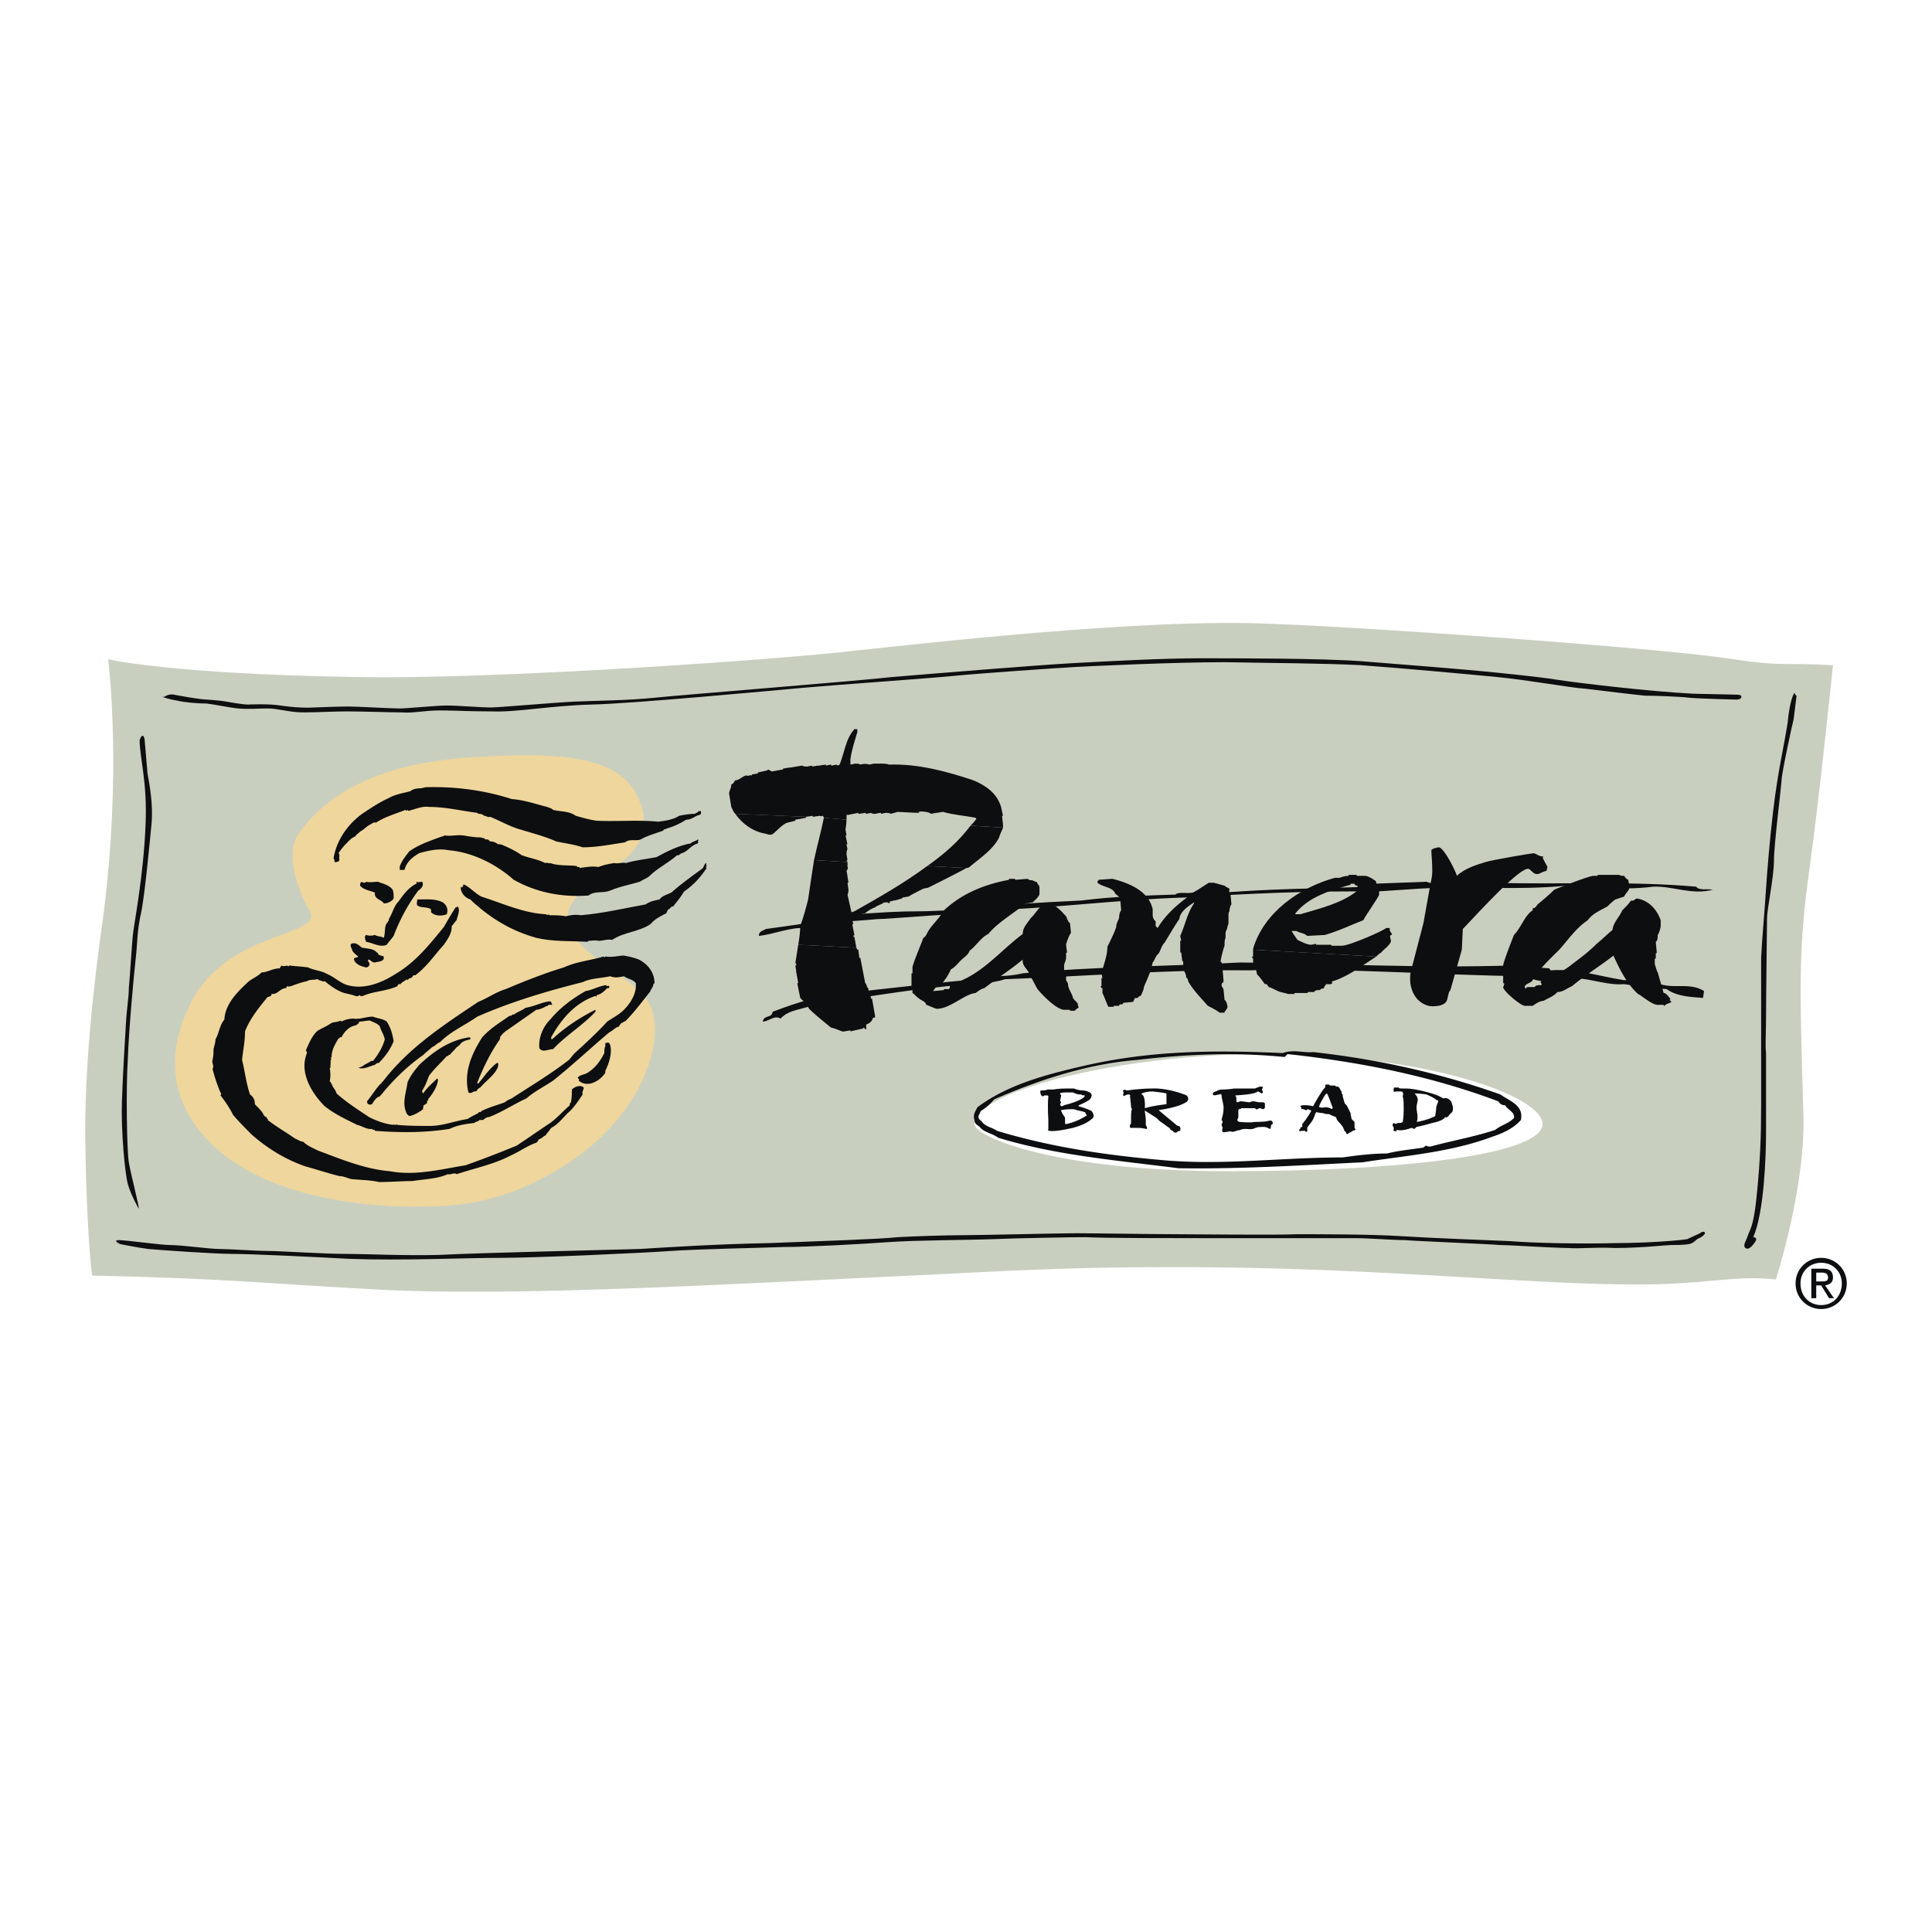 <svg xmlns="http://www.w3.org/2000/svg" width="2500" height="2500" viewBox="0 0 192.756 192.756"><g fill-rule="evenodd" clip-rule="evenodd"><path fill="#fff" d="M0 0h192.756v192.756H0V0z"/><path d="M10.788 65.774s6.188 1.473 24.556 1.768c13.751.295 42.924-1.768 50.192-2.652 5.697-.589 28.485-3.242 41.254-2.652 8.939.294 38.209 2.357 45.479 3.438 5.795.884 5.303.393 10.607.688 0 0-1.277 12.573-2.357 20.431-1.08 7.76-.982 11.395-.59 24.555.197 7.172-2.75 16.307-2.75 16.307-4.223-.492-7.072.59-14.832.49-13.85-.098-32.807-2.652-61.389-1.375-28.781 1.375-49.604 2.652-63.65 1.867-11.001-.59-14.636-1.082-28.092-1.375-.098 0-.589-5.305-.688-12.475-.197-7.465.786-16.404 1.669-22.592 2.065-15.127.591-26.423.591-26.423z" fill="#c9cfbf"/><path d="M174.43 123.137c.295-.688.59-1.178.885-4.32.295-3.145.393-5.305.393-8.547v-6.482-8.25c.098-1.965.393-5.206.49-6.876.098-1.571.393-5.107.688-7.563.492-4.224 1.08-6.482 1.475-9.036.098-1.179.393-2.652.688-2.947 0 0 0 .196.195.294 0 0-.195 1.571-.295 2.357-.195.786-.982 4.42-1.178 5.795-.098 1.473-.785 6.679-.785 8.349 0 1.572-.689 4.813-.689 5.697 0 .884-.098 7.76-.098 9.725 0 2.062-.098 2.848 0 3.732v7.857c0 2.455-.195 8.055-1.277 10.51 0 0 .59 0 .1.59 0 0-.492.785-.885.49-.297-.293.095-.686.293-1.375zM16.977 124.219c1.179 0 3.929.393 4.911.393.983 0 3.635.195 4.813.195s5.599.295 7.76.295c2.062 0 5.991.197 9.429.1 3.438-.197 16.698-.492 19.939-.59 3.144-.197 7.858-.492 12.966-.59 5.009-.195 11.099-.393 12.769-.59 1.768-.098 4.911-.195 6.385-.195 1.571 0 9.92-.197 11.395-.197 1.57 0 7.955.098 9.822.098 1.768 0 10.215.1 12.277 0 2.062 0 7.367 0 10.412.197s8.545.393 10.805.492c2.258.195 7.268.293 10.607.195 3.34 0 6.58-.295 7.072-.393.393-.197 1.08-.492 1.277-.59.195-.197.49-.197.49 0 0 .098-.295.393-.59.492-.293.098-.49.49-.98.588-.492.1-1.572.1-1.867.1-.393 0-2.947.293-5.5.293-2.455-.098-3.438.1-4.715 0-1.375 0-5.795-.293-6.777-.293-1.08-.1-8.35-.393-9.527-.492-1.18 0-3.537-.195-4.912-.195h-15.322c-2.357 0-10.02 0-11.592-.1-1.57 0-6.875.1-9.232.197-2.456.098-7.662.098-10.412.295-2.652.195-8.055.49-10.51.49-2.456.098-8.349.197-11.197.393-2.75.197-13.359.688-16.993.688-3.635 0-9.823.295-15.127.1-3.634-.197-9.822-.492-11.688-.492-1.768 0-7.367-.393-8.349-.49-.884-.1-2.848-.492-2.848-.492s-.786-.393-.099-.393 4.223.491 5.108.491zM13.932 73.829s.294-.884.491-.098c0 0 .196 2.357.295 3.438.196 1.08.589 3.143.393 5.107-.196 1.965-.589 6.287-.982 8.546-.491 2.161-.393 3.143-.589 4.812-.196 1.768-.688 7.073-.786 10.02-.197 2.945-.098 9.135.098 10.312.196 1.18 1.081 4.52.982 4.617 0 0-.786-1.375-1.08-2.455-.295-1.082-.688-5.305-.589-8.252.098-2.947.294-5.893.393-7.66.099-1.77.295-2.652.295-3.635.098-.982.295-4.126.393-5.207.099-1.081 1.081-5.992 1.277-11.1.194-4.222-.591-6.677-.591-8.445zM16.092 69.507s.295.098.491-.099c0 0 .393-.196.786-.098 0 0 2.554.491 3.339.491 0 0 1.375.098 1.866.196 0 0 1.572.295 2.161.295 0 0 2.063-.099 3.242.098 0 0 1.866.295 3.34.196 0 0 2.455-.098 3.438-.098.884 0 4.224.197 5.107.197.786 0 3.634-.295 4.715-.295 1.08 0 3.536.196 4.321.196.884 0 6.385-.491 8.448-.589 2.161-.098 5.206-.098 8.054-.393 2.849-.294 20.234-1.669 23.672-2.062 3.536-.295 14.341-1.179 17.876-1.375 3.635-.197 9.037-.491 12.77-.491s12.18 0 16.109.294c3.83.295 9.822.786 11.885.982 2.062.196 5.992.589 7.76.884 1.865.294 9.33 1.179 13.457 1.375l4.42.098s.393 0 .393.197c0 .294-.49.294-.49.294s-4.027-.098-4.814-.197c-.785-.098-3.24-.196-4.322-.196-1.08-.098-4.223-.491-5.893-.688-1.572-.098-5.795-.884-8.938-1.179-3.045-.295-9.529-.884-13.555-1.179-4.027-.196-8.447-.196-13.557-.294-5.107 0-13.455.393-15.125.491-1.67.099-8.939.589-11.984.884-3.044.295-11.689.884-14.93 1.179s-16.895 1.571-21.02 1.67c-4.126.098-7.563.786-10.019.687-2.456 0-3.634-.098-5.206-.098-1.571 0-2.652.294-3.831.196-1.179 0-3.929-.099-5.402-.099s-2.947.099-4.42.099c-1.375 0-2.456-.393-3.536-.393-1.081 0-1.866.098-2.947 0-.982-.099-2.259-.393-3.143-.492-.786 0-2.161-.098-2.947-.294-.686-.095-1.571-.39-1.571-.39z" fill="#0c0e0f"/><path d="M125.906 105.162c16.6 0 27.994 4.225 27.994 6.975 0 3.045-13.85 4.715-31.334 4.715-17.385 0-25.34-3.438-25.34-4.715.001-3.34 14.93-6.975 28.68-6.975z" fill="#fff"/><path d="M149.678 109.189c-6.09-2.16-12.377-3.535-18.664-4.223-.98.098-1.963-.295-3.045.098-6.58-.295-13.062-.295-19.84 1.277-3.832.883-7.564 1.865-10.609 4.125-.195.393-.49.785-.293 1.277 0 .49.393.49.588.785.492.49 1.277.59 1.768.982 5.797 1.768 11.887 2.26 17.977 3.045 6.09.098 12.277-.295 18.367-.59 4.42-.688 8.742-.982 12.965-2.553 1.18-.395 2.162-.885 2.85-1.67.293-1.472-1.082-1.865-2.064-2.553zm1.375 2.358c-.59.59-1.277.688-1.867 1.18-2.062.688-4.322 1.08-6.482 1.668-.098 0-.295 0-.393-.098-.197.098-.197.098-.295.197-1.277.195-2.455.295-3.635.59-1.473 0-3.045.195-4.42.393-5.992 0-11.787.785-17.68.295-5.697-.492-11.297-1.277-16.797-2.947-.59-.393-1.178-.393-1.572-.982-.588-.393-.098-.688-.098-.982a5.18 5.18 0 0 0 1.375-1.178c4.52-1.965 9.332-3.537 14.242-3.93 5.01-.59 9.824-.785 14.734-.295l.295-.295c7.17.787 14.242 2.162 21.02 4.715.197.295.393.393.688.393.295.491.982.686.885 1.276z" fill="#0c0e0f"/><path d="M118.541 109.582c0-.295-.395-.393-.395-.393-1.865-.688-3.143-.59-3.143-.59-1.277 0-2.553.197-2.553.197-.492-.197-.395.098-.395.098.1.1 0 .295 0 .295 0 .295.197.098.197.098.197-.098.393-.098.393-.098.197.098.098.197.098.197 0 .098.1.785.1.982 0 .195.098.293.098.293-.098.1-.098.787-.098.885v.492c0 .098-.1.195-.1.195-.098.393.197.295.197.295h.59c.393 0 .785.098.785.098.295.1 0-.393 0-.393V111.643c0-.098-.098-.785-.098-.785 0-.098.098 0 .098 0l1.08.688c.1.098.295.295.295.295.295.197.688.49.688.49.098.1.295.197.295.197.098.197.295.295.295.295.098 0 .098.098.098.098.295.197.393 0 .393 0 .1-.098.295-.098.295-.098.098-.492-.195-.492-.195-.492-.1 0-.197-.098-.197-.098l-1.768-1.473c1.965-.295 2.553-.688 2.553-.688.492-.195.394-.49.394-.49zm-4.322.982s.098-1.178-.295-1.375c0 0-.098-.098 0-.098 0 0 .393-.197 1.08-.197 0 0 .982.1 1.375.197v1.08c0 .001-1.178.099-2.16.393zM109.111 111.35c0-.293-.197-.49-.197-.49-.295-.197-1.277-.49-1.277-.49-.098 0 0-.1 0-.1.492-.195.982-.49.982-.49.295-.197.295-.492.295-.492 0-.393-.785-.49-.785-.49-.59 0-.982-.197-.982-.197h-.787c-.785 0-1.275.1-1.275.1H104.495c-.098.098-.59.098-.59.098-.195 0-.098.197-.098.197v.098c0 .098.098.195.098.195.1.197.295 0 .295 0h.295c.098 0 .098.1.098.1-.098 1.08 0 2.258 0 2.258v.983c-.098.197.1.197.1.197.588.098 1.865-.197 1.865-.197 1.67-.295 2.357-.982 2.357-.982.196-.101.196-.298.196-.298zm-3.34-1.178l.098-.197s-.098-.098-.098-.195c0 0 .098-.393.098-.492 0 0 0-.098-.098-.098v-.098s0-.098.49-.098h.787s.393.195.588.195h.197l.195.098s.197-.098.197.1l-.098.098s-.393.393-1.965.785c0 0-.098.1-.295.1.002-.001-.096-.1-.096-.198zm2.553 1.178s-.688.492-1.865.787h-.1s-.098.098-.098-.098v-.395s0-.195-.098-.295c0 0-.098-.098-.197-.293 0 0 0-.1-.098-.197v-.098s.393-.1 1.08-.1c0 0 .295 0 .492.1 0 0 .49.098.785.195l.098.1v.098s.1 0 .1.098c.001 0 .001.098-.099.098zM122.076 108.699s.49 0 1.08-.1h2.063s.395-.195.59-.195c0 0 .197 0 .197.098s-.1.098-.1.197c0 .098.197.295 0 .393-.098 0-.293-.197-.393-.197-.195.1-.295.197-1.08.295 0 0-.885.098-1.178.098 0 0 0 .1.098.197v.393s0 .098.098.098.197-.098.295-.098c.295 0 .785.098.885.098.098 0 .195-.098.393-.098.195 0 .49.098.59.098h.393c.098 0 .195.1.195.1v.392c0 .097-.098.195-.195.195-.1 0-.197-.098-.295-.098-.197 0-.295.197-.393.098-.1-.098-.1-.098-.197-.098h-1.178c-.1 0-.1 0-.197.098 0 0-.098-.098-.098 0-.1 0-.1.1-.1.197V111.45c0 .098-.098.195-.098.295 0 .098.098.195.295.195 0 0 1.08.1 1.375 0 0 0 1.08 0 1.375-.098 0 0 .295-.098.393 0 0 0 .1.098.1.197 0 .195-.197.098-.197.393 0 .098 0 .195-.098.195-.1 0-.197-.195-.688-.195-.688 0-.688.098-.982.195-.492.1-.787-.098-1.277.1-.197.098-.197 0-.393.098-.295.098-.295.098-.393.098-.1 0-.197-.098-.492 0-.295 0-.393.098-.49 0-.1-.098 0-.295 0-.393 0-.197-.1-.098-.1-.295 0-.195.1-.098.1-.295 0-.195-.1-.098-.1-.195 0-.197.197-.492.197-1.277 0-.295-.197-.885-.197-1.18 0-.098-.098-.195-.195-.098-.197 0-.59.197-.688 0 0-.195.195-.295.295-.295.295-.098.195-.196.785-.196zM135.141 112.529v-.098-.492c-.1-.098-.197-.195-.295-.295 0-.098-.098-.393-.098-.588-.1-.197-.295-.59-.295-.59 0-.098-.295-.393-.295-.393l-.197-.688v-.198c-.098 0-.098-.098-.098-.098v-.098c0-.1-.098-.197-.098-.197l-.1-.197c-.098-.195-.195-.195-.295-.195-.195 0-.098-.1-.195-.1H132.88h-.098c-.1 0-.1 0-.197-.098H132.29l-.098.098c.098.1 0 .197 0 .197-.393.393-1.18 1.867-1.18 1.867-.098 0-.393-.1-.686-.1-.395 0-.492 0-.59.1 0 0 0 .098.098.098v.195h.197c.098 0 .098.1.295.1.098 0 .098-.1.195-.1 0 0 .098.1.197.1.098 0 .098.098.098.098-.393.688-.785 1.18-.885 1.277v.295c-.098 0-.098 0-.195.098v.098s-.197.1-.1.197c.1.098.197 0 .197 0h.393c0 .098.1.195.197 0 .098 0 0-.098 0-.098v-.197c.098-.197.295-.393.49-.688.197-.295.295-.688.295-.688.098-.098.098-.197.098-.197s.395.1.688.1c.197.098.395.098.59.098.393.195.688.295.688.295.098.098 0 .098.197.393.195.197.49.49.59.785.098.1 0 .197.098.197 0 .098 0 0 .098.098s0 .098.098.197c.1.098.197-.1.492-.197.195-.195.295-.098.393-.195 0-.098-.097-.196-.097-.196zm-2.26-1.867s-.098-.098-.49-.195c-.395 0-.492.098-.688 0h-.1c0-.098.1-.393.295-.688.197-.393.393-.688.492-.688 0 0 .098.098.588 1.473.001 0-.097 0-.097.098zM144.963 110.467c-.1-.295-.1-.59-.393-.785-.295-.197-.395-.1-.59-.1-.197-.098-.393-.295-1.475-.588-1.08-.295-1.768-.395-2.258-.395h-.393c-.197 0-.295 0-.295-.098h-.393c-.1 0-.1 0-.1.098-.098.1 0 .1 0 .197 0 0-.098.098 0 .098.1.1.1 0 .197 0h.393c.098 0 .295 0 .295.1.098.195 0 .293 0 .393 0 .195.098-.1.098 1.275 0 .885-.098 1.18-.098 1.277-.098.1-.295.1-.393.1-.197 0-.295.098-.295.098-.098 0-.197-.197-.295 0-.098.098 0 .195.098.393 0 .197-.098.197 0 .295.197.098.295 0 .295-.098.098 0 .197.098.787 0 .49-.1.588-.197.688-.197.098 0 .098.098.293.098l.197-.195s.59-.1 1.572-.393c.982-.197 1.275-.492 1.275-.59.1 0 .1.098.197 0 .098 0 .197-.197.295-.295l.098-.098c.2-.1.2-.395.2-.59zm-1.67 0c0 .393-.098.688-.098.883 0 0-.689.395-1.867.59 0 0 .098-.098.098-.49s-.098-.59-.098-.982c0-.295.197-.785.098-.885 0-.195-.295-.49-.295-.49s.59 0 1.18.098c.688.295.785.393 1.08.59.098 0 .098 0 .098.098s-.098.195-.196.588z" fill="#0c0e0f"/><path d="M30.728 90.625s-2.652-4.813-.982-7.367c1.768-2.554 5.894-6.875 16.796-7.661 10.903-.786 15.52.294 17.189 4.125 2.947 6.876-7.465 7.76-7.072 11.983.393 3.831 7.367 5.894 8.35 8.939 1.276 3.535-1.081 10.51-8.055 15.225-6.974 4.617-12.082 4.518-16.403 4.518-4.42-.098-13.457-.883-18.957-5.795-5.402-4.91-4.715-10.412-2.456-14.734 3.928-7.366 13.751-6.286 11.59-9.233z" fill="#efd69c"/><path d="M37.407 89.054c-.491-.197-1.179-.295-1.473-.688v-.196c.098-.294.197-.098.491-.098l.098-.098c.393.098.786 0 1.179 0 .491.196 1.081.295 1.474.786.098.295.098.491.098.884-.196.295-.589.491-.982.491-.197-.394-.983-.394-.885-1.081zM39.764 89.938c.491-.688.982-1.375 1.769-1.769.098 0 0-.098 0-.196.196.098.393 0 .589 0 .197.393-.098.688-.393.884a18.52 18.52 0 0 0-2.456 4.519c-.196.295-.491.589-.687.884-.688.295-1.375-.196-2.063-.294-.098-.294-.196-.491 0-.688.295.098.589.098.884 0 .295.196.59.098.884.294.196-.589 0-1.179.393-1.571 0-.098.196-.197.098-.295.393-.589.491-1.277.982-1.768zM33.282 85.616c.294-1.768 1.375-3.34 2.849-4.42.884-.589 1.768-1.179 2.652-1.571.688-.393 1.473-.492 2.161-.688.491-.393.982-.196 1.474-.393 2.947-.098 5.894.295 8.644 1.179 1.277.099 2.357.491 3.536.786.196.098.393.098.589.294.786.197 1.572.098 2.259.589.688.196 1.375.393 2.062.491 2.063.098 4.125-.098 6.188.098.688-.098 1.473-.196 2.062-.589.491-.098 1.081-.196 1.571-.196.099-.099.295-.099.393-.295 0 .099.098 0 .197 0 0 .099.098.295-.099.393-.491.098-.785.491-1.375.491a7.067 7.067 0 0 1-1.965.884c0 .098-.294 0-.294.196-.786.294-1.572.491-2.259.884-.492.196-1.081-.098-1.572.295-1.375.196-2.75.491-4.224.491-.884-.294-1.768-.393-2.652-.589-1.08-.491-2.259-.786-3.536-1.179-1.08-.294-2.062-.884-3.045-1.277-.196.098-.393-.098-.589-.098a.754.754 0 0 0-.491-.196c-.099 0-.099 0-.196-.099-1.572-.196-3.144-.589-4.813-.589-.688-.099-1.277.196-2.063.393l-.098-.098-.098.098-.099-.098c-.982.393-2.062.688-2.946 1.277-.196-.098-.393.099-.589.196-.393.197-.589.491-.982.688-.196.197-.393.295-.491.492-.294.098-.491.294-.687.491-.099 0-.099.196-.197.196a7.027 7.027 0 0 0-.786.982c.197.196 0 .393.099.688-.099.197-.295.197-.491.197-.001-.1-.001-.198-.099-.394z" fill="#0c0e0f"/><path d="M39.961 86.794c-.197 0 0-.196-.098-.294.196-.59.589-1.081.982-1.572.982-.688 2.161-1.081 3.242-1.473h.098s.098-.099.196-.099c.688.099 1.179-.098 1.867 0 .589.099 1.179.197 1.768.197.098.098.295 0 .393.196h.196c.098 0 .197.098.294.196.295 0 .589.099.786.295.098-.099.295.098.295 0 .688.294 1.375.589 2.062 1.08.786.295 1.571.393 2.357.786.196-.098.393.098.491 0 .786.295 1.768.196 2.652.295 0 .196.294 0 .294.196.688-.098 1.277-.196 1.866-.098.491-.197.982-.295 1.572-.393.393.098.786-.098 1.179 0 .982-.295 2.063-.393 3.045-.589 1.081-.589 2.259-1.179 3.438-1.375.099-.196.491-.196.688-.393l.098.098c-.196 0 0 .197-.098.294-.688.197-.982.786-1.572.982-.196 0-.294.295-.491.196-.884.786-1.965 1.277-2.849 2.161-.295.197-.589.295-.884.491-.982.295-2.062.491-2.947.884-.786.295-1.571 0-2.161.491-2.652.196-5.206-.294-7.465-1.571-1.769-1.572-4.125-2.75-6.483-2.947-.884-.197-1.964 0-2.947.294-.688.393-1.277.884-1.473 1.67-.097.002-.293.002-.391.002z" fill="#0c0e0f"/><path d="M47.229 90.036l-.295-.294c-.589-.197-.982-.688-.982-1.277l.098.098.197-.197-.099-.098h.196c.589.294 1.081.884 1.67 1.179 2.161.688 4.224 1.67 6.483 1.768.098.197.294-.098.294.099.589 0 1.081 0 1.67.098.393-.098.982-.197 1.474-.098 2.259-.196 4.322-.688 6.482-1.081.393-.294.884-.393 1.375-.491.294-.393.786-.491 1.179-.688.884-.786 1.964-1.572 3.045-2.357.196-.098.196-.393.393-.589.098 0 0 .196.098.295-.098.098-.098.196 0 .196-.589.884-1.276 1.67-2.259 2.357-.295.491-.688.982-1.081 1.473-.295 0-.295.295-.491.295-.098.098-.098.196-.197.393-.589.294-1.178.589-1.571 1.08-1.179.786-2.652.786-3.831 1.572-.491-.098-.884.098-1.375.098-.294-.098-.688 0-.982 0l-.098.098c-1.67-.098-3.438 0-5.107-.393-2.455-.688-4.419-1.866-6.286-3.536zM43.006 91.018v-.294c-.393-.295-.982-.098-1.375-.393-.098-.196 0-.393 0-.589.786 0 1.572-.098 2.357.197.491.196.786.688.59 1.276-.492.196-1.179.196-1.572-.197z" fill="#0c0e0f"/><path d="M39.568 97.107c1.965-1.178 3.34-2.946 4.715-4.616.393-.688.786-1.375 1.179-1.965.098 0 .098 0 .196-.098.295.393 0 .884-.098 1.375-.196.197-.295.393-.491.589 0 .786-.393 1.277-.786 1.866-.982 1.081-1.67 2.161-2.849 3.045h-.196c-.098.197-.196.297-.393.297l-.196.195-.098-.098c-.099.197-.393.197-.589.492h-.197c-.098.098-.098.098-.098.195-1.08.492-2.161.492-3.241.885-.197.098-.393.195-.589 0-.098.195-.294.098-.393.098-.491-.197-.884-.197-1.375-.393-.688-.295-1.179-.688-1.67-1.08-.196.098-.393-.1-.589-.1-.098-.098-.098-.098-.196-.098-.294.098-.688 0-.982.197-.491.098-1.081.295-1.571.49-.099 0-.295.098-.393 0-.098.098-.098.098-.098.197-.393 0-.688.295-.982.49-.196.098-.294.098-.491.098 0 .197-.197.295-.393.295-.884 1.082-1.768 2.162-2.259 3.438 0 .982-.196 1.867-.294 2.85.294 1.178.393 2.26.786 3.438.393.295.491.59.491.982.294.295.589.59.786.885.098.195.196.393.393.393-.098.098.197.195.099.295.884.688 1.768 1.178 2.75 1.865.295.1.491.295.786.295.393.393.884.59 1.473.885 2.357.883 4.715 1.865 7.17 2.062 2.554.49 5.107-.197 7.563-.59a109.14 109.14 0 0 0 5.107-1.965c1.179-.785 2.161-1.473 3.34-2.258.688-.492 1.276-1.18 1.964-1.77-.098-.195.098-.195.098-.295.098-.393.098-.883.098-1.275.295-.295.884-.492 1.179-.197 0 .295-.196.393-.098.688-.393.59-.786 1.18-1.277 1.67-.589.49-1.081 1.277-1.867 1.67-.196.295-.393.49-.589.785-.098 0-.098 0-.196.1-.099.098-.295.195-.491.295 0 .098-.099.195-.196.293-.884.295-1.67.885-2.554 1.277-1.67.885-3.634 1.277-5.402 1.867-.295-.197-.589.098-.884 0-1.08.49-2.357.49-3.536.688-1.081 0-2.161.098-3.34.098-.786-.197-1.768-.197-2.75-.295-.393-.098-.785-.295-1.178-.295-1.179-.295-2.357-.688-3.438-.982-1.964-.688-3.732-1.768-5.304-3.143-.589-.59-1.277-1.277-1.866-1.965a11.157 11.157 0 0 0-1.277-1.965c.098-.098.098-.195 0-.293a16.702 16.702 0 0 1-.786-2.357c.196-.295-.098-.59 0-.885.098-.393.098-.785.098-1.08.098-.393.196-.688.196-.982.393-.688.393-1.375.884-1.965.098-1.572 1.277-2.75 2.456-3.83.393-.295.884-.492 1.276-.885.59 0 1.081-.393 1.769-.393.098-.099.098-.099.098-.197h.098v-.098c.295.196.491-.098.688.098l.099-.098c.687.098 1.179.098 1.866.196.589.294 1.276.294 1.964.688.688.293 1.277.883 1.964 1.08 1.764.491 3.532-.294 4.907-1.179z" fill="#0c0e0f"/><path d="M35.148 94.849c0-.196-.295-.491-.099-.687.492-.197.786.196 1.081.393.589.098 1.179.098 1.473.491.099 0 .099 0 .099.098.098.197.393.197.589.294v.196c-.098.295-.491.295-.884.393-.294 0-.393-.196-.589-.294-.099 0-.099.098-.099.196.295.196.099.589-.196.589-.491-.099-.982-.294-1.179-.688-.098-.393.197-.197.393-.393-.196-.195-.393-.293-.589-.588zM36.228 106.342c.197-.197.59-.295.786-.492h.196c.491-.588.982-1.375 1.179-2.16-.098-.492-.393-.885-.491-1.277-.196-.295-.589-.393-.982-.59-.393 0-.688.1-1.081.1 0 .195-.196.295-.393.393-.589.098-1.08.588-1.375 1.178-.196-.098-.196.197-.295.1-.393.688-.687 1.178-.687 1.865-.197.098.098.295-.099.295v.49c-.098.1.099.295-.098.295.098.393.098.982 0 1.375.197 0 .098.295.197.197.098.393.393.59.491.982.982.883 2.063 1.57 3.242 2.357.785.393 1.571.688 2.455.785v-.098c.099.195.295 0 .393.098 1.081.098 2.063.098 3.242.098 1.277 0 2.456-.49 3.732-.688.294-.195.688-.393 1.08-.588 0-.197.295 0 .295-.197.786-.393 1.572-.59 2.357-.885.196-.195.491-.293.688-.393 1.965-1.277 3.929-2.455 5.697-3.83.196-.197.393-.49.589-.688 1.081-.982 2.259-2.062 3.241-3.143.589-.395 1.179-.688 1.67-1.18.688-.688 1.277-1.67 1.178-2.652-.294-.393-.786-.393-1.178-.688-.491.098-.884.197-1.375 0-.884.197-1.964.197-2.75.59-3.536.885-7.17 1.965-10.51 3.438-1.277.885-2.652 1.473-3.733 2.555-.294.098-.491.393-.786.49-.294.295-.589.492-.884.787-1.67 1.178-3.045 2.553-4.322 4.125-.393.098-.589.49-.786.785-.294.098-.491 0-.491-.295.491-.59.884-1.277 1.375-1.768.098 0 .098-.197.196-.197 2.554-3.34 5.992-5.598 9.527-7.955.982-.393 1.768-.982 2.751-1.277 1.866-.785 3.831-1.572 5.795-2.161 1.277-.589 2.652-.688 3.929-1.081l.196.099c-.098-.099 0-.099.099-.099.589.099 1.277-.098 1.768-.098.491.098.982.196 1.473.393.982.492 1.572 1.375 1.572 2.357-.197.1-.098.393-.294.492.098.098-.197.195-.099.295-.786.98-1.571 2.062-2.554 3.045-.098-.1-.196.195-.295.098-.098.098-.294.295-.294.393-.393.098-.589.393-.982.59-1.866 1.57-3.634 3.24-5.599 4.812-.884.59-1.866 1.08-2.652 1.768-1.277.59-2.456 1.375-3.732 1.867-.197 0-.393.098-.59.295h-.393c-.099.195-.295.098-.491.295-.786.098-1.67.195-2.456.588-2.456.393-4.911.393-7.465.197 0-.197-.196 0-.294-.197-.491.1-.982-.295-1.473-.393-1.179-.59-2.259-1.08-3.242-1.865-1.375-1.375-2.554-3.439-1.768-5.305 0-.098-.098-.197-.098-.295.294-.688.589-1.375 1.08-1.867.393-.293.982-.49 1.375-.785.295-.195.688-.098.982-.295l.098.1a2.61 2.61 0 0 1 1.179-.295c.688.098 1.277-.197 1.964-.197.491.197.982.197 1.375.492.393.588.589 1.275.687 1.963-.294.787-.884 1.572-1.473 2.162-.197 0-.294.098-.393.195-.491.1-1.08.492-1.669.295.1 0 .297-.098.493-.195z" fill="#0c0e0f"/><path d="M41.827 106.242c1.375-1.275 2.947-2.455 5.009-2.75.098 0 .098.1.098.197-.393.098-.884.195-1.08.59-.098 0-.197.195-.295.195-.196.295-.491.492-.688.787-.098-.1-.197.195-.294.098-.59.688-1.179 1.178-1.768 1.965-.197.49-.393 1.08-.688 1.473 0 .098 0 .197.099.295.393-.59.884-.982 1.375-1.475.098 0 .098.1.098.197-.098.688-.589 1.375-.982 1.867.099.098-.196.195-.098.293 0 .197-.294.197-.393.395.098.098-.099.195 0 .293-.393.295-.884.59-1.375.688-.294-.195-.294-.293-.393-.588-.294-.885.099-1.867.197-2.75.294-.688.687-1.18 1.178-1.77zM48.113 103.492c.786-.883 1.768-1.473 2.75-2.16.196.098.196-.197.393-.098.393-.295.786-.395 1.178-.688.688-.1 1.277-.395 2.063-.59.098 0 .294-.1.491 0 0 .098.099.195.099.295h-.393c0 .195-.295.098-.295.195-.196.1-.589.295-.884.295l-2.947 2.062a2.314 2.314 0 0 0-.688.688c.099.1-.098.197 0 .197-.982 1.375-1.67 2.848-2.259 4.322 0 .098 0 .098.098.098.59-.688 1.081-1.473 1.867-2.062.196 0 .098.195.098.393-.295.785-1.179 1.375-1.768 2.062a.769.769 0 0 0-.393.393c-.294-.098-.491.295-.786.1-.489-1.965.296-3.832 1.376-5.502zM54.891 101.725c.982-1.178 2.161-2.062 3.536-2.848.688-.1 1.276-.492 2.062-.59 0 .195.294 0 .294.098v.197h-.196c-.294.295-.589.588-.982.688-.098 0-.098.098-.098.195l-.098-.098c-2.062.688-3.438 2.357-4.42 4.125 0 .1 0 .197.099.197 1.277-1.18 2.75-2.162 4.322-2.947v.197c-1.277 1.375-2.947 2.357-4.224 3.732-.491 0-1.081.393-1.375-.1-.099-1.079.393-2.159 1.08-2.846zM58.624 107.029c.786-.492 1.277-1.18 1.67-1.965 0-.197 0-.492.098-.688v-.295c.295-.098.393-.098.491.197.197.785-.098 1.768-.491 2.553v.197c-.491.785-1.768 1.57-2.651.785.098-.197-.099-.197-.099-.295.195-.293.687-.293.982-.489zM100.664 87.679h.588s0 .098.1.098l1.178-.098c.197.196.393.098.59.196 0 0 .098.098.295.098.098.196.195.295.295.491v.688c0 .295-.492.688-.688.884-.197 0-.393.099-.688.099-1.18.982-2.752 1.866-3.732 3.045-.787.393-1.18 1.179-1.867 1.669-.098.393-.589.688-.884.982-.295.294-.59.688-.982.884-.294.688-.688 1.18-1.179 1.768-.294-.098-.393.1-.589.395.098 0 .098 0 1.081-.1v-.098h.491c.197-.197 0-.393.197-.49 2.946-.787 4.813-3.242 7.171-5.01 0-.688.49-1.081.785-1.572.49-.393.885-1.375 1.67-1.473.785 0 1.473.884 1.865 1.277.1.196.197.589.395.688l.098.982c-.197.197-.492 1.081-.492 1.179l.1.786c-.1 0-.1 0-.1.098v.393c0 .294-.195.588-.195.786v.49s.098.295.195.395v.588s.197.295.197.395c0 .49.393.883.492 1.375.098.195.393.393.49.588 0 .1 0 .295.098.295-.098.197-.293.197-.393.393h-.49v-.098h-.492c-.785.098-2.357-1.572-2.75-2.062-.295-.49-.49-.982-.785-1.375-.098-.59-.787-.885-.688-1.572-1.18.982-2.555 1.867-3.832 2.849-.393.098-.588.295-.883.49-1.081.098-2.554 1.572-3.832 1.572-.196 0-.982-.393-1.08-.393-.099-.395-.491-.395-.786-.688-.196-.1-.393-.395-.589-.492v-.59s.099 0 .099-.098h-.197v-1.277h.098v-.49c-.098-.197.884-2.456 1.081-3.045.196-.098.295-.294.393-.491.393-.786 1.179-1.375 1.572-2.161h.098v-.098c1.67-1.572 3.731-2.456 5.991-2.947l.492-.098v-.1h-.002zM109.602 87.777l1.375-.098c1.572.393 3.635 1.178 4.027 3.045v.589c0 .196.098.491.295.589v.491c.098.099.098.099.197.196 1.178-1.964 3.24-3.339 5.107-4.518h.49c.393.098.688.197 1.08.294.1.099.295.197.492.295 0 .196-.1.393.098.491l.098 1.081c-.098.098-.195.393-.195.688-.1.098-.1.294-.1.393v.884c-.098.098-.098.393-.195.589-.098.196-.098.294-.098.294v.491c-.1.197-.1.491-.1.786-.098.196-.393 1.375-.393 1.571l.098.098.1.688c0 .098 0 0 0 0l.098 1.18c0 .195-.197.098-.197.393 0 .195.197.295.197.49l.098.982c.197.098.295.59.295.688 0 .197-.295.492-.295.492V101.234v-.197h-.49c-.393-.295-.785-.49-1.18-.688-.688-.785-1.473-1.572-1.963-2.455 0-.197-.1-.295-.197-.395 0-.195-.098-.49-.197-.588v-.491c0-.098 0 0-.098 0v-.491c-.098-.098-.098 0-.098-.098l-.1-.786c0-.098 0 0-.098 0v-1.179c0-.098 0 0 .098 0l-.098-.491c.492-1.081.688-2.259 1.375-3.241v-.099c-.588.393-1.375.884-1.473 1.67-.49.688-.982 1.572-1.473 2.357-.295.295-.395.786-.59 1.081-.295.197-.393.688-.59.884-.197.982-.59 1.768-.883 2.455 0 .295-.197.59-.295.885-.197-.098-.197.295-.59.197-.098.195-.098.293-.197.393l-.982.098c0 .295-.393 0-.393.295h-.49c-.1 0 0 .098-.1.098h-.49c-.197-.393-.393-.982-.59-1.375v-.49h-.098l-.098-.197h.098V97.6c0-.1 0 0 .098 0l-.098-.492c.197-.195.098-.49.197-.688.195-.687.393-1.276.393-1.964.295-.589.688-1.375.883-1.964 0-.491.295-.688.295-1.081 0-.197.1-.491.197-.589l-.098-1.179c-.1-.196-.295-.295-.492-.491-.295-.688-1.178-.589-1.768-1.081v-.196h.098v-.098h.003zM159.4 87.286h2.162c.098.098.295.098.49.098.1.196.197.295.395.393 0 .098.098.294.098.884-.098.295-.393.491-.492.786l-.883.294c-.295.197-.492.393-.787.688-.688.393-1.473.688-1.963 1.375-1.18.786-1.965 1.965-2.85 2.947-.883.884-2.062 1.964-2.652 3.044-.195.295-.588.295-.785.59v.197h.098c.1 0 .1 0 .1-.1h.785c.098-.195.393-.195.59-.195.098 0 .098 0 .098-.098 0-.1-.098-.1-.098-.197 0-.295 1.57-.492 3.24-1.867.787-.588 1.572-1.178 2.357-1.963.492-.393 1.08-.982 1.572-1.375.098-.786.688-1.277.982-1.964.295-.295.59-.589.883-.982.295.099.395-.196.59-.196 1.18.196 1.965 1.081 2.357 2.161v.589c0 .196-.195.786-.295.884 0 .196 0 .589-.195.688l.098 1.081c0 .098-.098 0-.098.098v.491h-.1v.59c.1.195.197.688.295.785l.59 2.062c.295 0 .49.393.688.59l-.098.098.195.197c-.295.195-.588.195-.688.393-.098 0-.098-.098-.098-.098h-.59c-.59 0-1.67-.982-1.965-1.082-1.178-1.08-1.865-2.553-2.455-3.83-1.375 1.08-2.848 1.964-4.125 3.044-.492.197-.885.59-1.473.59-.295.393-.885.59-1.375.883-.395 0-.787.295-1.082.492h-.785c-.393 0-2.16-1.473-2.16-1.867 0 0 .098-.195.098-.293 0-.1 0-.1-.098-.1v-1.768c0-.295.883-2.554 1.08-3.045.688-.688 1.08-1.964 1.865-2.456v-.196c.295 0 .393-.295.492-.393.59-.491 1.178-.982 1.67-1.474.49-.196 3.438-1.375 3.928-1.375h.393v-.098h.001zM85.438 94.554l.098.196h.099l.098.786c0 .098.098 0 .098 0l.491 2.553c.196.1.098.393.294.492l.098.49h.099l.098.59s.098-.098.098 0l.295 1.67v.195h-.197c-.098.395-.393.59-.688.689v.49a.212.212 0 0 1-.197-.197c-.098 0-.098.1-.098.1l-1.277.293v-.098l-.589.098c-.196.1-.589-.195-1.375-.393-.688-.588-1.473-1.178-2.161-1.865-.196-.393-.59-.787-.884-1.08l-.295-1.475h.098l-.196-1.08c-.098-.098 0 0 0-.098l-.098-.59c.098 0 .098 0 .098-.098 0-.1 0-.1-.098-.1.098-.588.196-1.276.294-1.866l5.797.298z" fill="#0c0e0f"/><path d="M92.511 86.402c-2.259 1.669-4.813 3.143-7.269 4.518l-.294.098-.393-1.768c.098-.098.098-.491.098-.491l-.098-.688h.098l-.098-.589v-.098l-.098-.491c.098-.099.196-.393.098-.393v-.491l-3.34-.197c-.196 1.277-.393 2.554-.589 3.929-.196.786-.491 1.866-.786 2.652 0 .589-.098 1.277-.197 1.866l5.795.295-.196-1.081c-.098 0-.098 0-.098-.098s.098 0 .098-.098l-.197-.982c0-.098 0-.098.099-.098l-.196-.688.688-.098c.196-.197.491-.294.688-.294.294-.295.688-.491.982-.59.196-.196.688-.294.884-.491h.393l.098.099.098-.099v-.098l.884-.197c.098-.098.295 0 .393-.197l.589-.098c.294-.197 1.277-.688 1.473-.786l.491-.098c1.375-.688 2.554-1.277 3.831-1.964l-3.929-.196z" fill="#0c0e0f"/><path d="M80.429 81.49c-.098.098.099.098 0 .098l-1.081.197v.098l-.786.196c-.491.099-1.375 1.179-1.572 1.179-.196.098-.589-.098-.688-.098-1.179-.197-2.259-.982-2.947-1.964l7.074.294zm16.404.885c-1.179 1.571-2.652 2.849-4.322 4.027l3.929.196c.196 0 .294-.098.393-.196 1.08-.884 2.259-1.67 2.849-2.849.098-.393.295-.688.393-.982l-3.242-.196zm-15.618 3.437c.295-1.375.688-2.75.982-4.224l2.259.197c0 .393-.098.884-.098.982l.098.589h-.098l.196.884c-.098 0-.098-.099-.098 0l.098.491c-.098.098-.098.491-.098.491l.098.589h-.098l.098.197-3.339-.196z" fill="#0c0e0f"/><path d="M73.357 81.196c-.196-.196-.294-.491-.393-.688l-.197-1.179c-.098-.393.197-.589.197-1.081.196 0 .294-.294.393-.393.393 0 .688-.393 1.081-.491.098 0 .197.098.294 0h.099c.098-.098.098 0 .098 0 .098 0 .098 0 .098-.098l.589-.098v-.098l.884-.197c.098 0 .098-.098.098-.098.099 0 .393.196.393.196l1.081-.196c.098 0 0-.099.098-.099l.589-.098h.099l1.178-.196c.098.098.393.098.492.098l.491-.098v.098l.589-.098c.098 0 0 .098.098 0l.688-.098v.098l.491-.098c.098 0 0 .098.098.098l.491-.098.098.098.196-.098c.491-1.179.59-2.554 1.474-3.536h.294v.294s-.785 2.456-.688 2.947v.295l.491-.099c.098 0 .393 0 .491.099.295-.099.688-.099.884 0l.491-.099h.589c.294 0 .688 0 .884.099 2.946-.099 5.795.688 8.447 1.571 1.18.491 2.357 1.277 2.75 2.652l.197.884h-.098l.098.884v.295l-3.242-.196c.197-.196.394-.393.589-.688l-.098-.099c-.983-.196-2.26-.294-3.242-.589l-.59.098h-.098l-.491.099c-.193-.195-1.077-.294-1.175-.195h-.099l.099.098h-.099c-.393 0-1.964-.098-2.062-.098l-.688.196c-.098-.099-.491-.099-.491-.099l-.491.099c0-.099 0-.099-.098-.099l-.491.099s-.393 0-.393-.099l-.491.099c-.098 0 0-.099-.098-.099l-.589.099c-.098 0-.098 0-.098-.099l-.982.197c-.098.098 0 0-.098 0h-.098v.491l-2.259-.197-.098-.196c-.099 0-.196.098-.295 0l-.688.098c-.098 0 0-.098 0-.098l-.688.098-7.073-.294zM137.301 95.438c-1.375.884-2.75 1.964-4.322 2.457 0 0-.098 0-.098.098s.098.098.098.098-.098 0-.195.1h-.492c0 .098-.195.195-.195.393-.197.098-.295 0-.393.195-.295 0-.492 0-.59.197h-.59c-.098 0 0 .098-.098.098h-1.277v.098h-.688c-.098-.098-.393-.098-.688-.195-.393-.098-.785-.393-1.18-.492-.098-.098-.195-.393-.393-.293-.295-.395-.49-.689-.785-.982-.098-.395-.098-.787-.393-1.082v-.491c0-.098-.1 0-.1-.098 0-.099.1-.099.1-.196v-.59l12.279.685z" fill="#0c0e0f"/><path d="M125.023 94.75v-.098c1.08-3.634 4.615-6.09 8.152-7.072h.49c.197-.098.59-.196.885-.196v-.098h.785s0 .098.1.098h.785c.295 0 1.08.491 1.08.589 0 .295.098.589.295.786v.491c0 .197-1.277 1.964-1.572 2.554-1.275.491-2.455 1.081-3.83 1.474l-1.768.098c-.295-.295-.787-.295-1.08-.491h-.492l.59.884c.393.196.982.491 1.375.491l.49-.098c0 .098 0 .098.1.098h1.375c.098 0 0 .099.098.099h.982c.785 0 4.322-1.572 4.42-1.769h.393c-.098.295.1.393.197.59 0 .098-.098.098-.197.196l.1.491c0 .393-.885.982-.982 1.179-.197.098-.295.196-.492.393l-12.279-.689zm9.725-6.581h.393c0 .099.098.196.295.196v.491c-1.572 1.277-3.732 1.769-5.697 2.357h-.492v-.098c1.375-1.67 3.438-2.26 5.502-2.849v-.097h-.001z" fill="#0c0e0f"/><path d="M142.311 87.973c1.277.491 2.652.098 3.93.393.785-.687 1.963.295 2.75-.294 6.58.197 13.652-.196 20.234.393.293.393.982.196 1.67.294-2.062.589-4.027-.393-5.992-.294-3.045.393-5.697 0-8.645-.099-5.01.491-9.625 0-14.635.295l-4.42.295c-6.287-.099-12.672.196-18.957.589-6.68.197-13.064 1.081-19.744 1.277-.295 0-.295.196-.295.393-1.375-.294-9.429.491-10.804.491.295 0-3.634.295-3.929.295-.982.491-2.357-.098-3.045.589-1.67-.098-3.045.59-4.715.786 0-.491.393-.491.688-.688 2.75-.393 5.402-.688 7.76-1.375 3.732-.295 5.5-.393 7.661-.393.983 0 2.456-.098 2.751-.098 4.715-.491 9.036-.786 13.358-.982 3.045-.393 6.287-.491 9.332-.589.393-.393 1.67.098 2.062-.393.295.491.982.295 1.572.295 5.4-.491 10.41-.491 15.715-.688.197-.099.295-.196.393-.295l5.305-.197zM154.588 96.617c0 .098.1.098.1.195 2.65-.195 4.812.59 7.365.982l2.555-.195c1.67 1.473 3.732.195 5.402 1.277l-.098.688c-1.08-.1-2.555-.1-3.635-.885-.59 0-3.732-.393-4.225-.49-2.258.195-4.518-1.18-6.777-.295 0 0-2.062.195-2.848-.492-9.43-.098-18.467-.884-27.896-.59-7.955-.098-16.207.59-24.26.885-.885.295-1.277.197-1.77.492-1.669-.1-2.258 0-3.928.195-4.912.492-7.072.982-11.198 1.473-.589.689-1.473.295-1.964.295-1.179.59-2.652.492-3.536 1.475-.589-.393-1.179.295-1.769.295.099-.688.884-.295.982-.982 2.947-1.082 4.027-1.475 8.349-1.965.589-.098 10.608-1.18 10.903-1.18 1.965-.588 3.635-.195 5.698-.688 7.17-.688 14.537-.688 21.707-1.08 8.938.098 18.172.59 27.209.295l3.634.295z" fill="#0c0e0f"/><path d="M153.018 85.125c.098 0 .588.295.688.295 0 0 .295 0 .295.098h-.1c0 .098.492.982.492.982l-.1.393c-.588.098-.688.393-1.08.294-.195 0-.59-.491-.688-.491-.785-.294-4.812 4.125-6.58 5.992l-.1 2.062-1.08 3.832c0 .098-.098.295-.195.393l-.197.785c-.197.688-1.473.688-1.867.59-1.768-.492-2.062-2.555-1.668-3.732l1.178-4.519.688-3.831c.098-.491.197-.884.197-1.375 0-.688-.1-1.965-.1-2.063.1-.197.688-.295.787-.295.588.197 1.67 2.456 1.768 2.849.688-.688 1.867-1.081 2.848-1.375.589-.197 4.616-.884 4.814-.884zM179.635 128.049c0-1.178.885-2.062 2.064-2.062 1.178 0 2.062.885 2.062 2.062 0 1.277-.885 2.16-2.062 2.16-1.179 0-2.064-.883-2.064-2.16zm2.064 2.555c1.375 0 2.553-1.082 2.553-2.555s-1.178-2.555-2.553-2.555c-1.377 0-2.555 1.082-2.555 2.555s1.178 2.555 2.555 2.555zm-.492-2.358h.492l.785 1.275h.49l-.883-1.275c.49-.1.785-.295.785-.787 0-.588-.295-.883-.982-.883h-1.178v2.945h.49v-1.275h.001zm0-.394v-.883h.59c.295 0 .59.098.59.49s-.295.393-.688.393h-.492z" fill="#0c0e0f"/></g></svg>